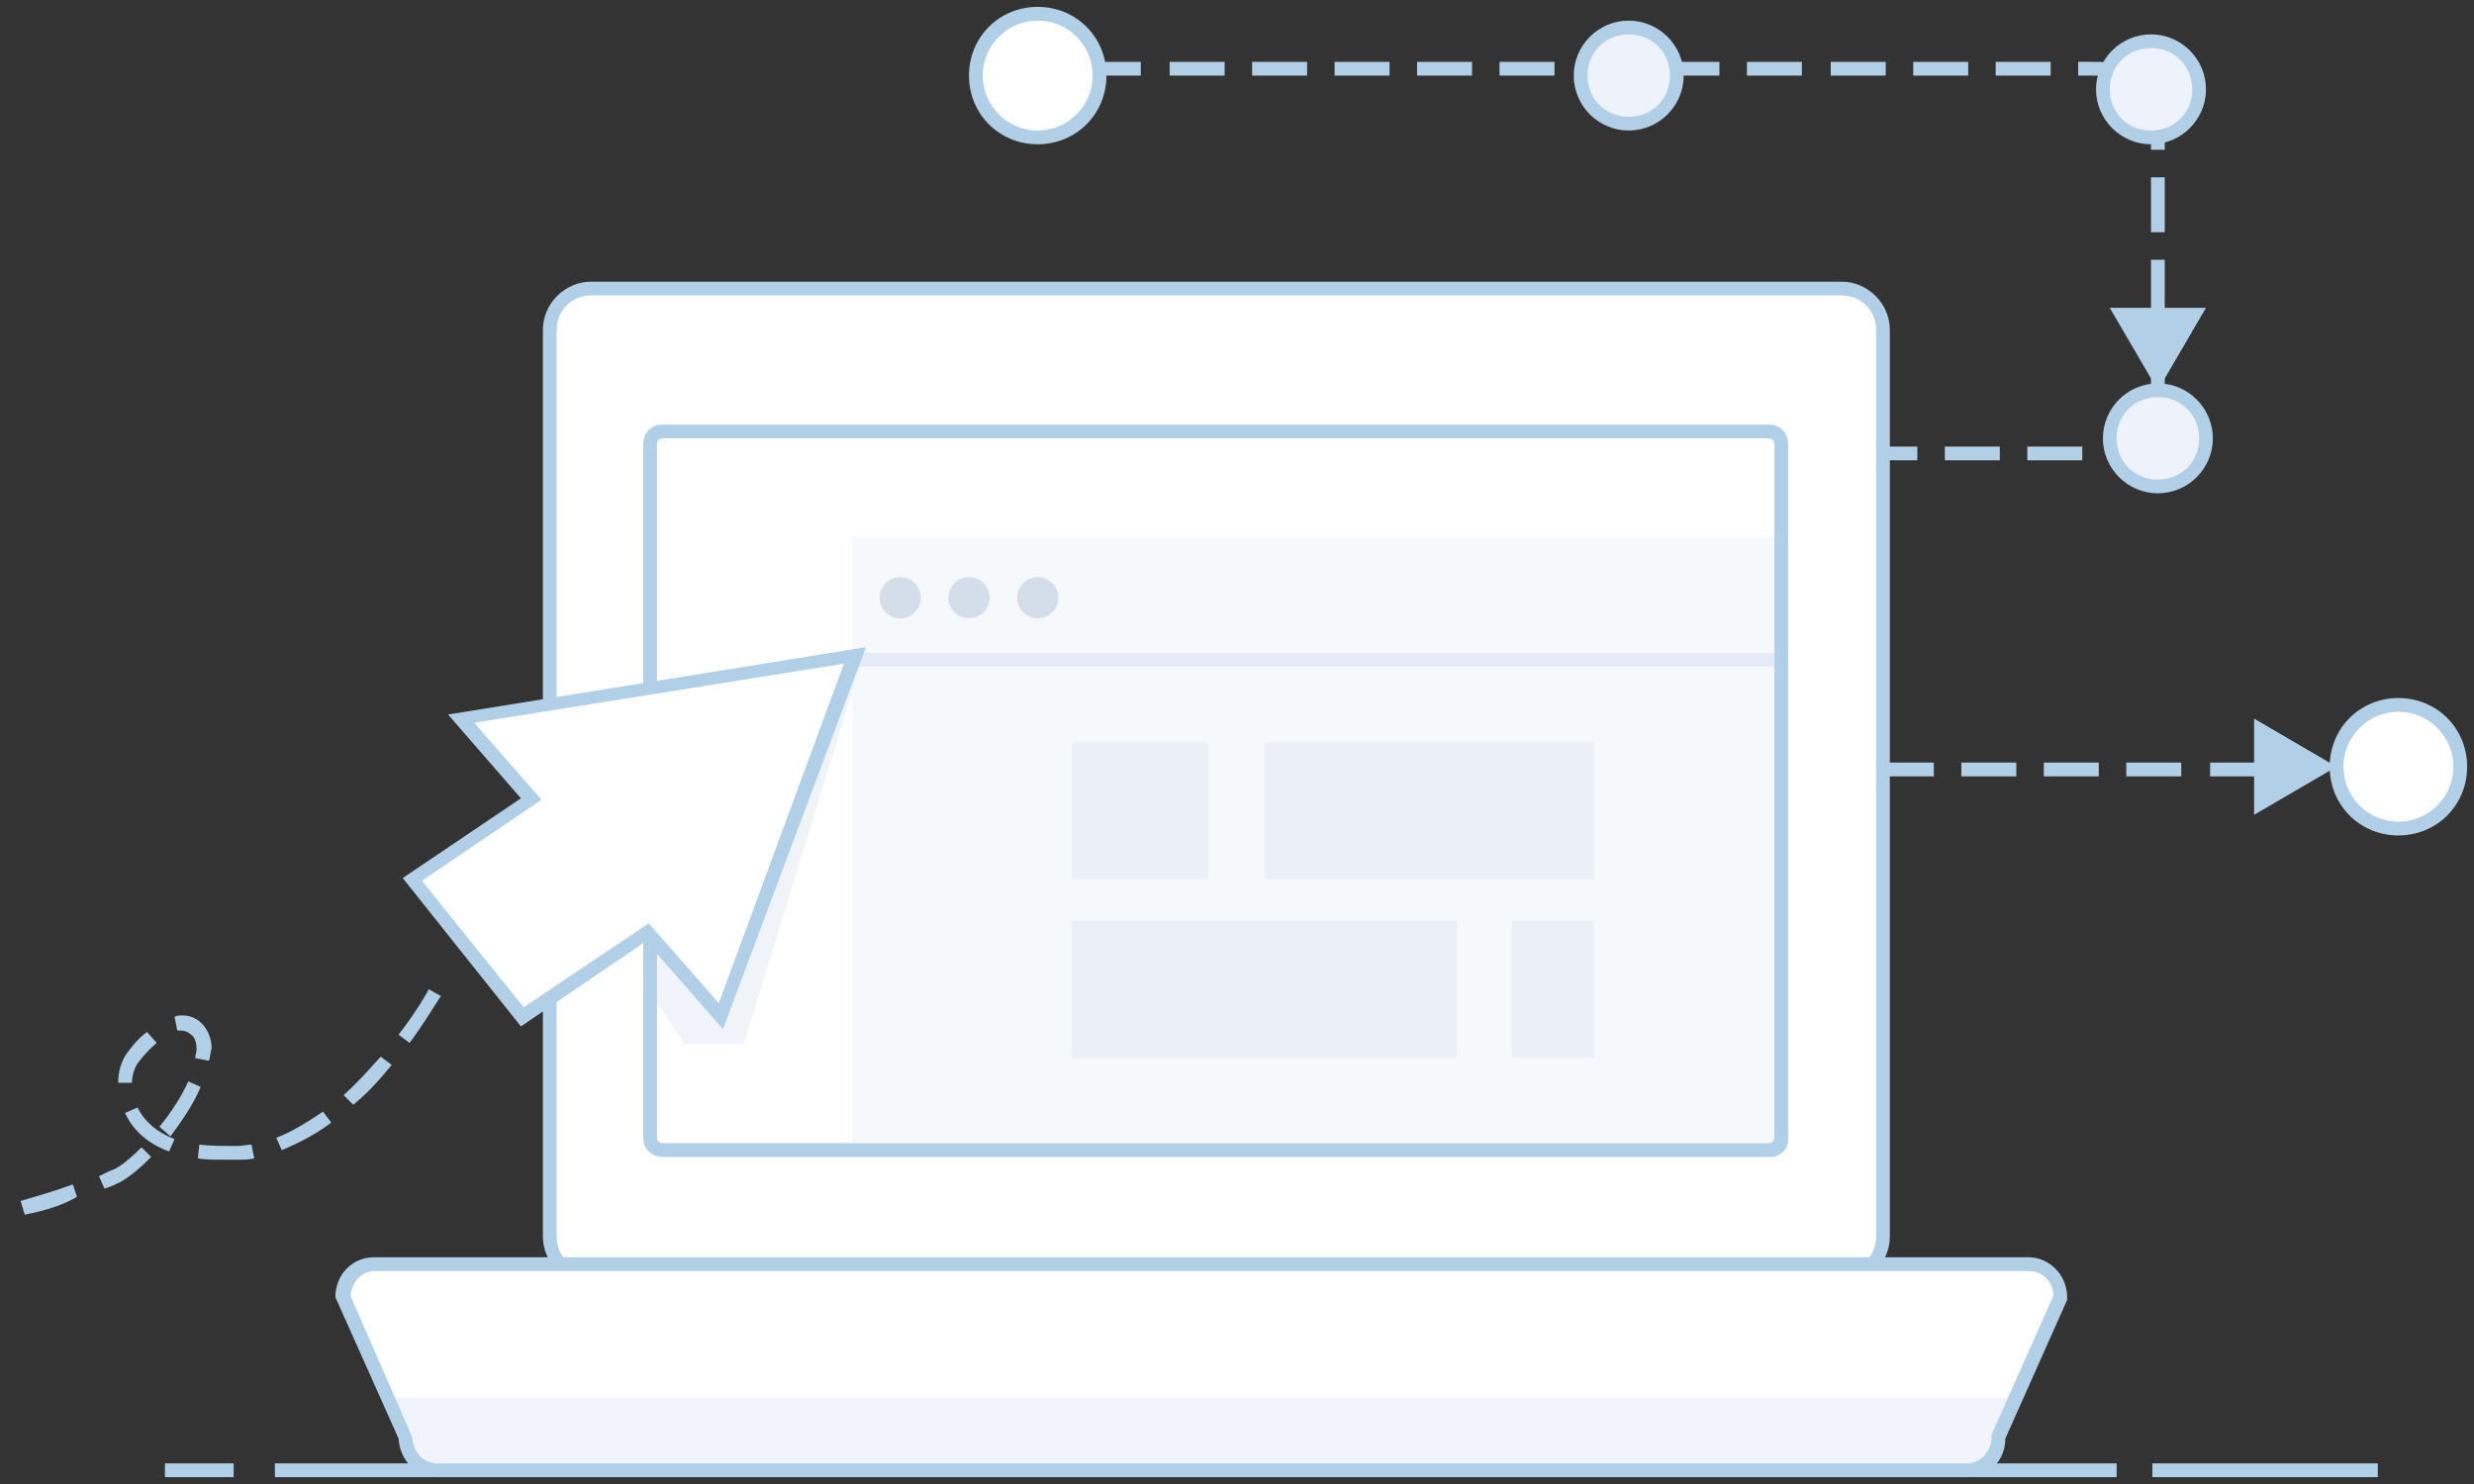 <?xml version="1.0" encoding="utf-8"?>
<!-- Generator: Adobe Illustrator 21.0.0, SVG Export Plug-In . SVG Version: 6.00 Build 0)  -->
<svg version="1.1" id="图层_1" xmlns="http://www.w3.org/2000/svg" xmlns:xlink="http://www.w3.org/1999/xlink" x="0px" y="0px"
	 viewBox="0 0 180 108" style="enable-background:new 0 0 180 108;" xml:space="preserve">
<rect x="0" y="0" width="180" height="108" fill="#333333" stroke="none"/>
<style type="text/css">
	.st0{fill:#FFFFFF;}
	.st1{fill:#B1D0E8;}
	.st2{fill:#EEF2FA;}
	.st3{fill:#A1B6D1;}
	.st4{fill:#F1F5FB;}
	.st5{opacity:0.12;enable-background:new    ;}
	.st6{fill:#F0F3F8;}
	.st7{opacity:0.4;enable-background:new    ;}
	.st8{opacity:0.2;enable-background:new    ;}
	.st9{opacity:0.33;enable-background:new    ;}
	.st10{fill:#D3DEEB;}
</style>
<g>
	<path class="st0" d="M17,107h-5"/>
	<rect x="12" y="106.5" class="st1" width="5" height="1"/>
</g>
<g>
	<path class="st0" d="M173,107h-16.4"/>
	<rect x="156.6" y="106.5" class="st1" width="16.4" height="1"/>
</g>
<g>
	<path class="st0" d="M154,107H20"/>
	<rect x="20" y="106.5" class="st1" width="134" height="1"/>
</g>
<g>
	<path class="st1" d="M168,56.5h-1.2v-1h1.2V56.5z M164.8,56.5h-4v-1h4V56.5z M158.7,56.5h-4v-1h4V56.5z M152.7,56.5h-4v-1h4V56.5z
		 M146.7,56.5h-4v-1h4V56.5z M140.7,56.5h-4v-1h4V56.5z M134.7,56.5h-4v-1h4V56.5z M128.7,56.5h-4v-1h4V56.5z M122.7,56.5h-4v-1h4
		V56.5z M116.7,56.5h-4v-1h4V56.5z M110.7,56.5c-1.8,0-3.2-0.4-4.1-1.3l0.7-0.7c0.7,0.7,1.8,1,3.4,1L110.7,56.5z M105.5,53.2
		c0-0.2,0-0.5,0-0.7v-3.4h1v3.4c0,0.2,0,0.3,0,0.5L105.5,53.2z M106.5,47.1h-1v-4h1V47.1z M106.5,41.1h-1l0-4l1,0l0,0.4V41.1z
		 M106.8,35.4l-0.9-0.3c0.6-1.5,1.7-2.3,3.5-2.5l0.1,1C108.1,33.7,107.2,34.2,106.8,35.4z M151.5,33.5h-4v-1h4V33.5z M145.5,33.5h-4
		v-1h4V33.5z M139.5,33.5h-4v-1h4V33.5z M133.5,33.5h-4v-1h4V33.5z M127.5,33.5h-4v-1h4V33.5z M121.5,33.5h-4v-1h4V33.5z
		 M115.4,33.5h-4v-1h4V33.5z M153.6,33.4l-0.1-1c1.7-0.2,2.5-1.1,2.8-1.8l0.9,0.4C156.8,31.8,155.9,33.1,153.6,33.4z M157.5,28.9h-1
		v-4h1V28.9z M157.5,22.9h-1v-4h1V22.9z M157.5,16.9h-1v-4h1V16.9z M157.5,10.9h-1V9.8c0-1.1-0.2-2-0.5-2.6l0.9-0.4
		c0.4,0.8,0.6,1.8,0.6,3V10.9z M154.9,6c-0.9-0.5-2-0.5-2.9-0.5h-0.8v-1h0.8c1,0,2.3,0,3.4,0.6L154.9,6z M149.2,5.5h-4v-1h4V5.5z
		 M143.2,5.5h-4v-1h4V5.5z M137.2,5.5h-4v-1h4V5.5z M131.1,5.5h-4v-1h4V5.5z M125.1,5.5h-4v-1h4V5.5z M119.1,5.5h-4v-1h4V5.5z
		 M113.1,5.5h-4v-1h4V5.5z M107.1,5.5h-4v-1h4V5.5z M101.1,5.5h-4v-1h4V5.5z M95.1,5.5h-4v-1h4V5.5z M89.1,5.5h-4v-1h4V5.5z M83,5.5
		h-4v-1h4V5.5z"/>
</g>
<g>
	<circle class="st0" cx="75.5" cy="5.5" r="4.5"/>
	<path class="st1" d="M75.5,10.5c-2.8,0-5-2.2-5-5s2.2-5,5-5s5,2.2,5,5S78.3,10.5,75.5,10.5z M75.5,1.5c-2.2,0-4,1.8-4,4s1.8,4,4,4
		s4-1.8,4-4S77.7,1.5,75.5,1.5z"/>
</g>
<g>
	<circle class="st0" cx="174.5" cy="55.8" r="4.5"/>
	<path class="st1" d="M174.5,60.8c-2.8,0-5-2.2-5-5s2.2-5,5-5s5,2.2,5,5S177.3,60.8,174.5,60.8z M174.5,51.8c-2.2,0-4,1.8-4,4
		c0,2.2,1.8,4,4,4s4-1.8,4-4C178.5,53.6,176.7,51.8,174.5,51.8z"/>
</g>
<g>
	<circle class="st2" cx="103.5" cy="34.5" r="3.5"/>
	<path class="st3" d="M103.5,38.5c-2.2,0-4-1.8-4-4s1.8-4,4-4s4,1.8,4,4S105.7,38.5,103.5,38.5z M103.5,31.5c-1.7,0-3,1.3-3,3
		s1.3,3,3,3s3-1.3,3-3S105.2,31.5,103.5,31.5z"/>
</g>
<g>
	<circle class="st2" cx="66.5" cy="58.5" r="3.5"/>
	<path class="st3" d="M66.5,62.5c-2.2,0-4-1.8-4-4s1.8-4,4-4s4,1.8,4,4S68.7,62.5,66.5,62.5z M66.5,55.5c-1.7,0-3,1.3-3,3s1.3,3,3,3
		s3-1.3,3-3S68.2,55.5,66.5,55.5z"/>
</g>
<g>
	<circle class="st2" cx="118.5" cy="5.5" r="3.5"/>
	<path class="st1" d="M118.5,9.5c-2.2,0-4-1.8-4-4s1.8-4,4-4s4,1.8,4,4S120.7,9.5,118.5,9.5z M118.5,2.5c-1.7,0-3,1.3-3,3s1.3,3,3,3
		s3-1.3,3-3S120.2,2.5,118.5,2.5z"/>
</g>
<g>
	<circle class="st2" cx="156.5" cy="6.5" r="3.5"/>
	<path class="st1" d="M156.5,10.5c-2.2,0-4-1.8-4-4s1.8-4,4-4s4,1.8,4,4S158.7,10.5,156.5,10.5z M156.5,3.5c-1.7,0-3,1.3-3,3
		s1.3,3,3,3s3-1.3,3-3S158.2,3.5,156.5,3.5z"/>
</g>
<g>
	<circle class="st2" cx="157" cy="31.9" r="3.5"/>
	<path class="st1" d="M157,35.9c-2.2,0-4-1.8-4-4s1.8-4,4-4s4,1.8,4,4S159.2,35.9,157,35.9z M157,28.9c-1.7,0-3,1.3-3,3
		c0,1.7,1.3,3,3,3s3-1.3,3-3C160,30.2,158.7,28.9,157,28.9z"/>
</g>
<g>
	<path class="st1" d="M170,55.8l-6,3.5v-7L170,55.8z"/>
</g>
<g>
	<path class="st1" d="M157,28.4l-3.5-6h7L157,28.4z"/>
</g>
<g>
	<path class="st1" d="M-2.4,89.5L-3.1,89l0.4-0.5c0.1,0,1-0.2,2.3-0.5l0.2,1C-1.4,89.3-2.4,89.5-2.4,89.5z M1.8,88.4l-0.3-1
		c1.4-0.4,2.7-0.8,3.8-1.2l0.3,0.9C4.6,87.7,3.3,88.1,1.8,88.4z M7.6,86.5l-0.4-0.9c0.4-0.2,0.8-0.4,1.1-0.5c0.6-0.3,1.3-0.9,2-1.6
		l0.7,0.7C10.2,85,9.5,85.6,8.8,86C8.4,86.2,8,86.4,7.6,86.5z M16.2,84.4c-0.6,0-1.3,0-1.8-0.1l0.1-1c0.8,0.1,1.8,0.1,2.8,0.1
		c0.3,0,0.7-0.1,1-0.1l0.2,1c-0.4,0.1-0.7,0.1-1.1,0.1C17,84.4,16.6,84.4,16.2,84.4z M12.3,83.8c-1.9-0.7-2.8-1.9-3.2-2.8l0.9-0.4
		c0.5,1,1.4,1.8,2.7,2.3L12.3,83.8z M20.5,83.7l-0.4-0.9c1.1-0.4,2.2-1.1,3.4-1.9l0.6,0.8C22.9,82.6,21.7,83.2,20.5,83.7z
		 M12.4,82.7L11.6,82c0.9-1.1,1.6-2.2,2.1-3.3l0.9,0.4C14.1,80.3,13.3,81.5,12.4,82.7z M25.7,80.4L25,79.7c0.9-0.8,1.8-1.8,2.7-2.8
		l0.8,0.6C27.6,78.6,26.7,79.6,25.7,80.4z M9.6,78.8l-1,0c0-0.8,0.2-1.5,0.6-2.1c0.3-0.4,0.8-1.1,1.5-1.6l0.7,0.8
		c-0.6,0.5-1.1,1.1-1.4,1.5C9.8,77.7,9.6,78.3,9.6,78.8z M15.2,77.2l-1-0.2c0-0.2,0.1-0.4,0.1-0.6c0-0.5-0.1-0.9-0.4-1.1
		c-0.2-0.2-0.5-0.3-0.7-0.3c-0.1,0-0.2,0-0.3,0l-0.2-1c0.2-0.1,0.4-0.1,0.6-0.1c0.5,0,1,0.2,1.4,0.6c0.4,0.4,0.7,1.1,0.7,1.8
		C15.3,76.6,15.3,76.9,15.2,77.2z M29.8,75.9L29,75.3c1.4-1.8,2.2-3.3,2.2-3.3l0.9,0.5C32,72.5,31.2,74,29.8,75.9z"/>
</g>
<g>
	<path class="st0" d="M43,21h91c1.7,0,3,1.3,3,3v66c0,1.7-1.3,3-3,3H43c-1.7,0-3-1.3-3-3V24C40,22.3,41.3,21,43,21z"/>
	<path class="st1" d="M134,93.5H43c-1.9,0-3.5-1.6-3.5-3.5V24c0-1.9,1.6-3.5,3.5-3.5h91c1.9,0,3.5,1.6,3.5,3.5v66
		C137.5,91.9,135.9,93.5,134,93.5z M43,21.5c-1.4,0-2.5,1.1-2.5,2.5v66c0,1.4,1.1,2.5,2.5,2.5h91c1.4,0,2.5-1.1,2.5-2.5V24
		c0-1.4-1.1-2.5-2.5-2.5H43z"/>
</g>
<path class="st0" d="M48.2,31.4h80.5c0.5,0,0.9,0.4,0.9,0.9v50.5c0,0.5-0.4,0.9-0.9,0.9H48.2c-0.5,0-0.9-0.4-0.9-0.9V32.3
	C47.3,31.8,47.7,31.4,48.2,31.4z"/>
<g>
	<path class="st4" d="M47.8,69l6.3,7h-4.3l-2-3"/>
</g>
<path class="st0" d="M27.3,92h120.5c1.3,0,2.3,1.1,2.3,2.4l-4.6,10.2c0,1.3-1,2.4-2.3,2.4H31.8c-1.3,0-2.3-1.1-2.3-2.4L25,94.4
	C25,93.1,26,92,27.3,92z"/>
<g class="st5">
	<rect x="62" y="39" class="st1" width="67.7" height="44.7"/>
</g>
<g>
	<path class="st6" d="M63,47.1L54.1,76l-2.3-2.5l8-20.5l1.5-2.9"/>
</g>
<g class="st7">
	<circle class="st3" cx="65.5" cy="43.5" r="1.5"/>
</g>
<g class="st7">
	<circle class="st3" cx="70.5" cy="43.5" r="1.5"/>
</g>
<g class="st7">
	<circle class="st3" cx="75.5" cy="43.5" r="1.5"/>
</g>
<g class="st8">
	<rect x="62" y="47.5" class="st3" width="67.2" height="1"/>
</g>
<g>
	<path class="st4" d="M28.2,101.7l2,5.1h114.4l2-5.1H28.2z"/>
</g>
<g class="st9">
	<rect x="78" y="54" class="st10" width="9.9" height="10"/>
</g>
<g class="st9">
	<rect x="92" y="54" class="st10" width="24" height="10"/>
</g>
<g class="st9">
	<rect x="78" y="67" class="st10" width="28" height="10"/>
</g>
<g class="st9">
	<rect x="110" y="67" class="st10" width="6" height="10"/>
</g>
<path class="st1" d="M143.2,107.5H31.8c-1.5,0-2.7-1.2-2.8-2.8l-4.6-10.3c0-1.6,1.2-2.9,2.8-2.9h120.4c1.5,0,2.8,1.3,2.8,2.9l0,0.2
	l-4.5,10.1C145.9,106.3,144.7,107.5,143.2,107.5z M25.5,94.3l4.5,10.3c0,1,0.8,1.9,1.8,1.9h111.3c1,0,1.8-0.9,1.8-1.9l0-0.2
	l4.5-10.1c0-1-0.8-1.8-1.8-1.8H27.3C26.3,92.5,25.6,93.3,25.5,94.3z"/>
<path class="st1" d="M48.2,31.9c-0.2,0-0.4,0.2-0.4,0.4v50.5c0,0.2,0.2,0.4,0.4,0.4h80.5c0.2,0,0.4-0.2,0.4-0.4V32.3
	c0-0.2-0.2-0.4-0.4-0.4H48.2z M128.8,84.2H48.2c-0.8,0-1.4-0.6-1.4-1.4V32.3c0-0.8,0.6-1.4,1.4-1.4h80.5c0.8,0,1.4,0.6,1.4,1.4v50.5
	C130.2,83.6,129.5,84.2,128.8,84.2z"/>
<path class="st0" d="M62.2,47.7L52.4,74l-5.3-6.1L38,74l-8-10l8.6-5.8l-5.1-5.9L62.2,47.7z"/>
<path class="st1" d="M52.6,74.9L47,68.5l-9.1,6.2l-8.6-10.8l8.6-5.8l-5.3-6.1l30.4-4.9L52.6,74.9z M30.7,64.1l7.4,9.2l9.1-6.1
	l5.1,5.8l9.1-24.7l-26.9,4.3l4.9,5.6L30.7,64.1z"/>
</svg>
